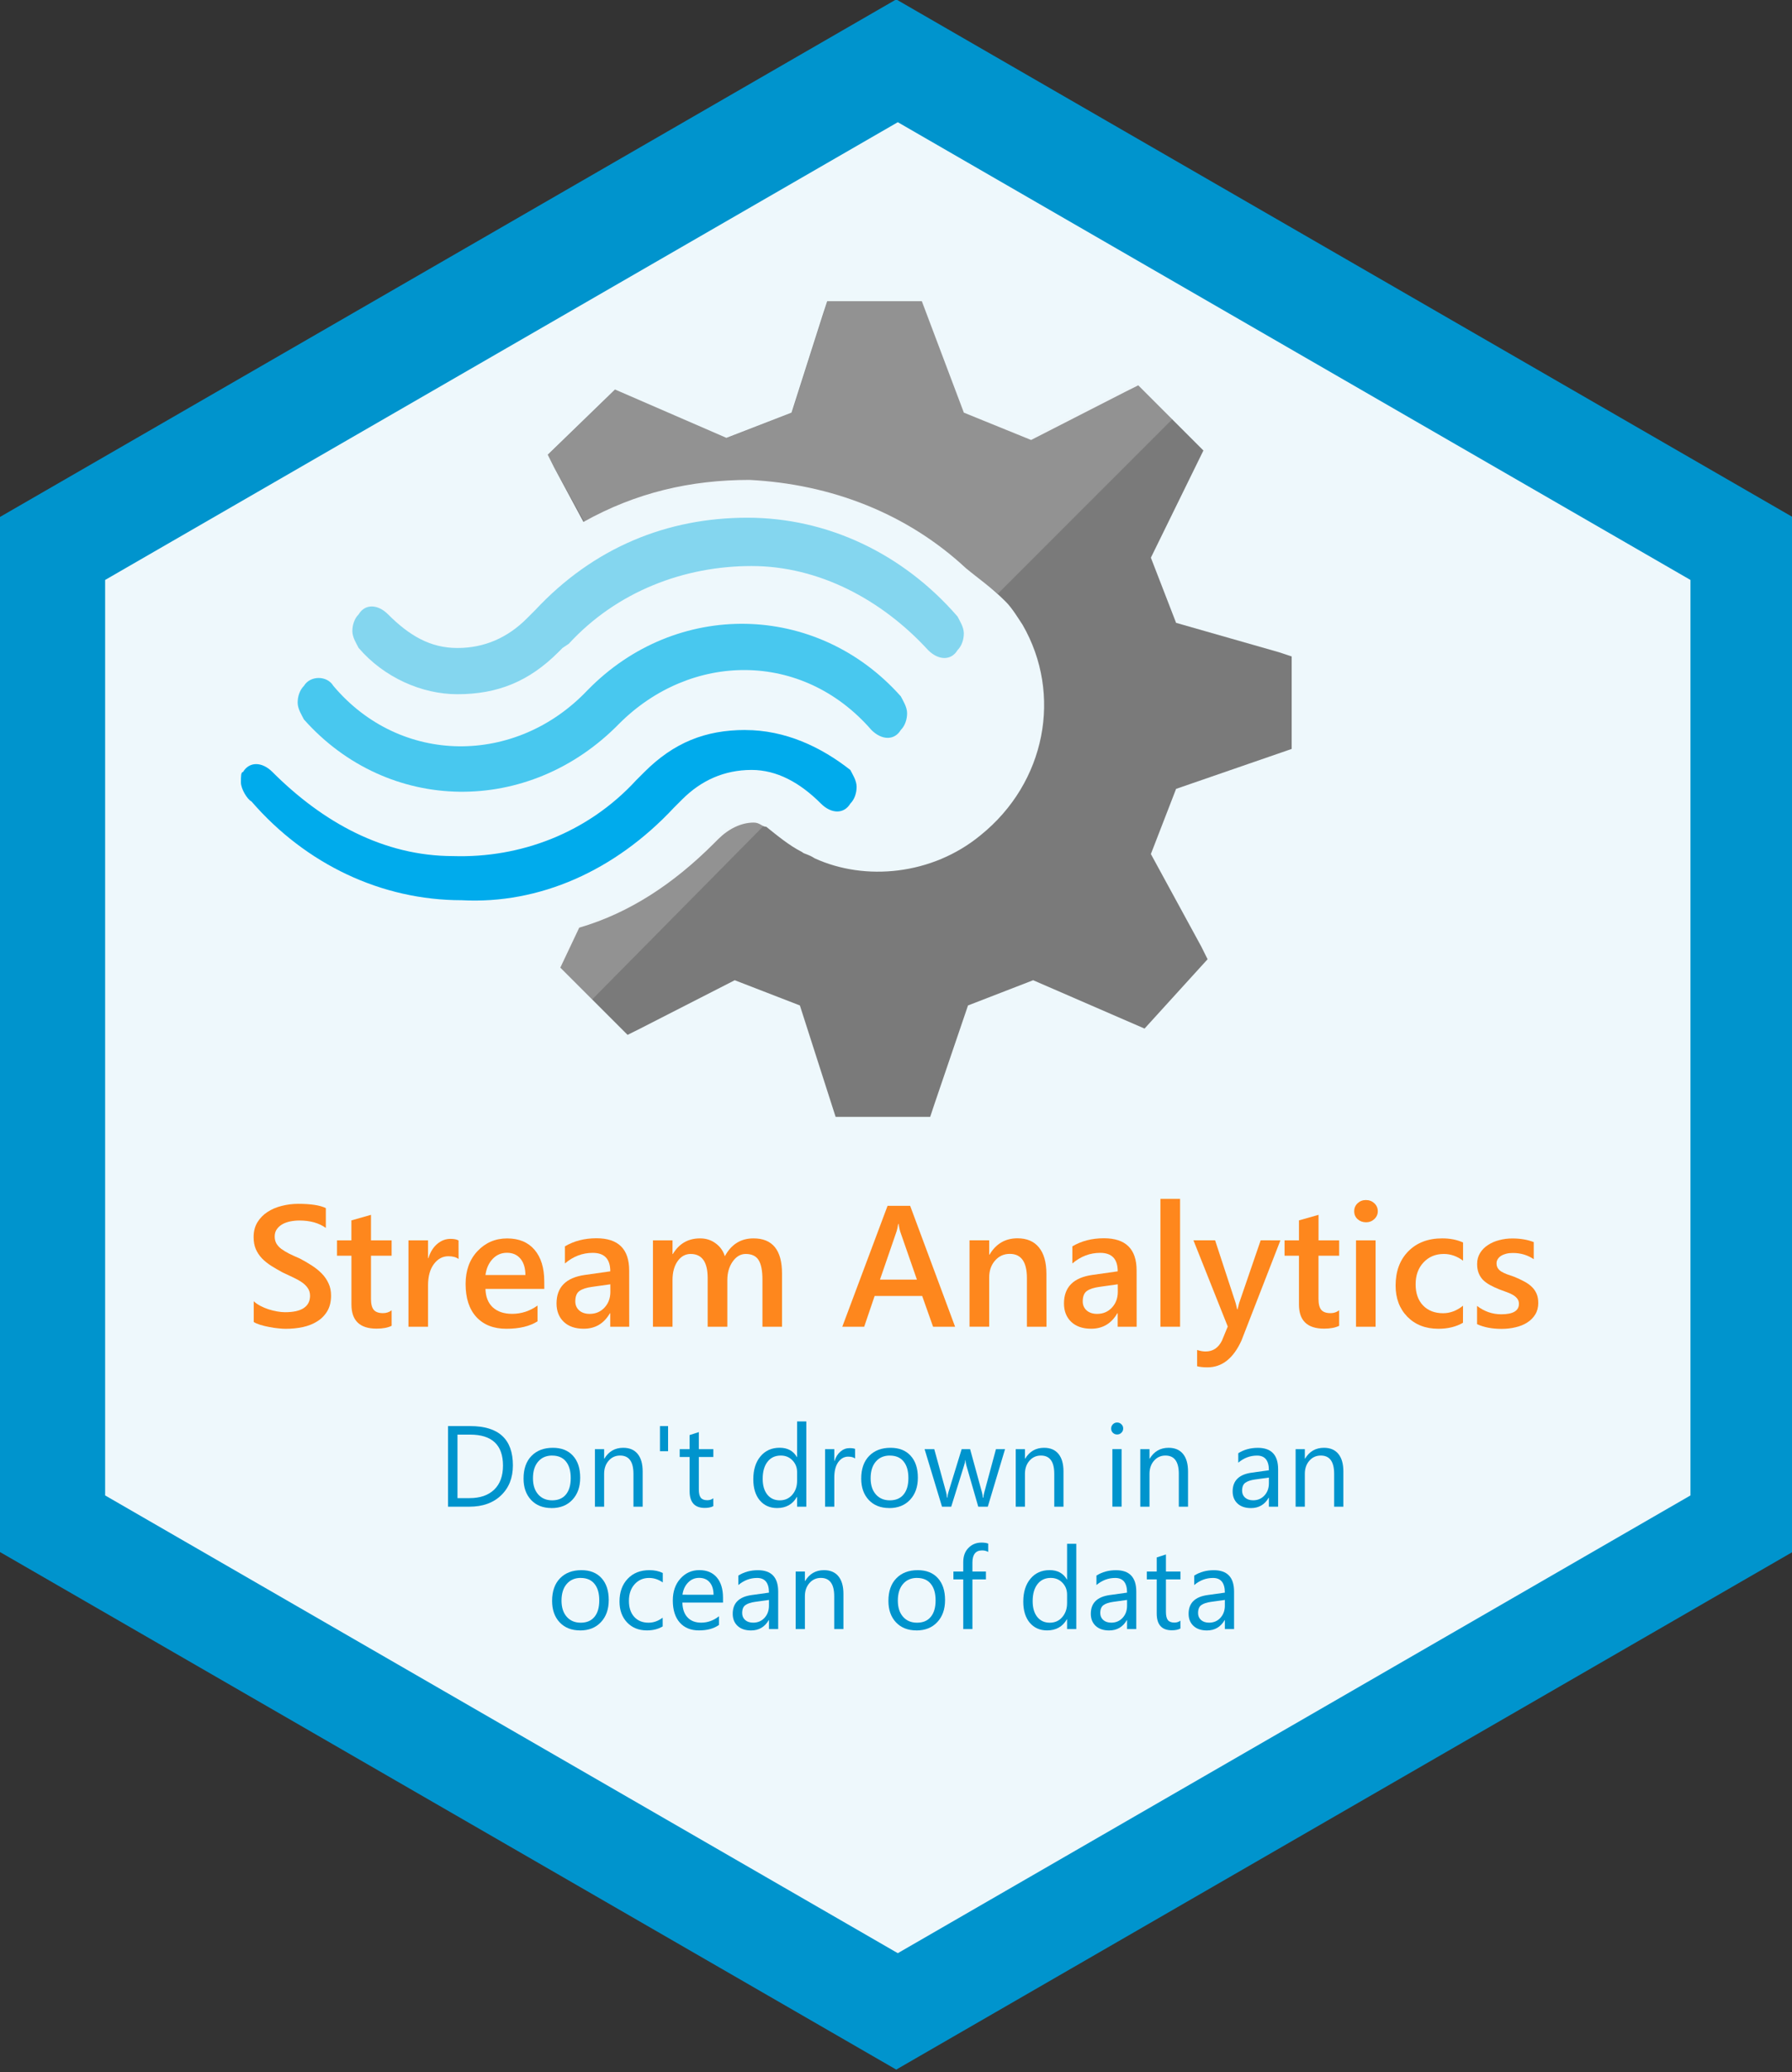 <?xml version="1.0" encoding="UTF-8" standalone="no"?>
<!-- Created with Inkscape (http://www.inkscape.org/) -->

<svg
   xmlns:dc="http://purl.org/dc/elements/1.1/"
   xmlns:cc="http://creativecommons.org/ns#"
   xmlns:rdf="http://www.w3.org/1999/02/22-rdf-syntax-ns#"
   xmlns:svg="http://www.w3.org/2000/svg"
   xmlns="http://www.w3.org/2000/svg"
   xmlns:sodipodi="http://sodipodi.sourceforge.net/DTD/sodipodi-0.dtd"
   xmlns:inkscape="http://www.inkscape.org/namespaces/inkscape"
   width="1.73in"
   height="2in"
   viewBox="0 0 43.942 50.8"
   version="1.1"
   id="svg8"
   inkscape:version="0.92.3 (2405546, 2018-03-11)"
   sodipodi:docname="Azure Stream Analytics.svg">
  <rect x="0" y="0" width="43.942" height="50.8" fill="#333333" stroke="none"/>
  <defs
     id="defs2" />
  <sodipodi:namedview
     id="base"
     pagecolor="#ffffff"
     bordercolor="#666666"
     borderopacity="1.0"
     inkscape:pageopacity="0.0"
     inkscape:pageshadow="2"
     inkscape:zoom="2"
     inkscape:cx="-13.325491"
     inkscape:cy="81.73661"
     inkscape:document-units="mm"
     inkscape:current-layer="layer1"
     showgrid="false"
     units="in"
     inkscape:window-width="3000"
     inkscape:window-height="1875"
     inkscape:window-x="-13"
     inkscape:window-y="2147"
     inkscape:window-maximized="1" />
  <g
     inkscape:label="Layer 1"
     inkscape:groupmode="layer"
     id="layer1"
     transform="translate(0,-246.2)">
    <path
       sodipodi:type="star"
       style="fill:#0094cd;fill-opacity:1;stroke-width:0.208"
       id="path821"
       sodipodi:sides="6"
       sodipodi:cx="97.673737"
       sodipodi:cy="184.21606"
       sodipodi:r1="112.78392"
       sodipodi:r2="97.673744"
       sodipodi:arg1="0.52359878"
       sodipodi:arg2="1.0471976"
       inkscape:flatsided="true"
       inkscape:rounded="0"
       inkscape:randomized="0"
       d="M 195.347,240.608 97.674,297 -3.7838365e-6,240.608 -3.2873954e-6,127.824 97.674,71.432 195.347,127.824 Z"
       transform="matrix(0.225,0,0,0.225,8.5114655e-7,230.113)"
       inkscape:label="Border Hex" />
    <path
       sodipodi:type="star"
       style="fill:#ffffff;fill-opacity:0.933;stroke-width:0.208"
       id="path821-6"
       sodipodi:sides="6"
       sodipodi:cx="97.673737"
       sodipodi:cy="184.21606"
       sodipodi:r1="112.78392"
       sodipodi:r2="97.673744"
       sodipodi:arg1="0.52359878"
       sodipodi:arg2="1.0471976"
       inkscape:flatsided="true"
       inkscape:rounded="0"
       inkscape:randomized="0"
       d="M 195.347,240.608 97.674,297 -3.7838365e-6,240.608 -3.2873954e-6,127.824 97.674,71.432 195.347,127.824 Z"
       transform="matrix(0.199,0,0,0.199,2.578,234.981)"
       inkscape:label="Inner Hex" />
    <g
       id="g4590"
       inkscape:label="Stream Analytics Icon"
       transform="matrix(0.886,0,0,0.886,2.137,27.632)">
      <path
         id="path2"
         d="m 29.44,270.322 0.698,-1.803 3.199,-1.105 v -2.559 l -0.349,-0.116 -2.85,-0.814 -0.698,-1.803 1.454,-2.966 v 0 l -1.803,-1.803 -0.349,0.174 -2.617,1.338 -1.861,-0.756 -1.163,-3.083 H 20.483 l -0.116,0.349 -0.872,2.734 -1.803,0.698 -3.083,-1.338 -1.861,1.803 0.174,0.349 0.814,1.512 c 1.454,-0.814 2.966,-1.163 4.595,-1.163 2.268,0.116 4.362,0.931 5.991,2.443 0.349,0.291 0.698,0.523 1.105,0.931 0.174,0.174 0.349,0.465 0.465,0.64 1.105,1.919 0.64,4.362 -1.163,5.816 -1.338,1.105 -3.199,1.28 -4.595,0.64 -0.174,-0.116 -0.291,-0.116 -0.349,-0.174 v 0 0 c -0.349,-0.174 -0.698,-0.465 -0.989,-0.698 -0.116,0 -0.174,-0.116 -0.349,-0.116 -0.349,0 -0.698,0.174 -0.989,0.465 l -0.116,0.116 v 0 c -1.105,1.105 -2.327,1.919 -3.723,2.327 l -0.523,1.105 1.745,1.745 0.116,0.116 0.349,-0.174 2.617,-1.338 1.803,0.698 0.989,3.083 h 2.617 l 0.116,-0.349 0.931,-2.734 1.803,-0.698 3.083,1.338 1.745,-1.919 -0.174,-0.349 z"
         inkscape:connector-curvature="0"
         style="fill:#7a7a7a;stroke-width:0.582" />
      <path
         id="path4"
         d="m 13.852,265.785 v 0 0 c -1.978,2.094 -5.177,2.094 -7.038,-0.116 -0.174,-0.291 -0.64,-0.291 -0.814,0 -0.116,0.116 -0.174,0.291 -0.174,0.465 0,0.174 0.116,0.349 0.174,0.465 2.327,2.617 6.224,2.676 8.725,0.116 v 0 0 c 1.978,-1.978 5.06,-2.036 6.98,0.174 0.291,0.291 0.64,0.291 0.814,0 0.116,-0.116 0.174,-0.291 0.174,-0.465 0,-0.174 -0.116,-0.349 -0.174,-0.465 -2.327,-2.617 -6.224,-2.676 -8.666,-0.174 z"
         inkscape:connector-curvature="0"
         style="fill:#48c8ef;stroke-width:0.582" />
      <path
         id="path6"
         d="m 18.214,266.89 c -1.105,0 -1.978,0.349 -2.792,1.163 l -0.116,0.116 -0.116,0.116 c -1.338,1.454 -3.199,2.152 -5.06,2.094 -1.919,0 -3.606,-0.931 -5.002,-2.327 -0.291,-0.291 -0.64,-0.291 -0.814,0 -0.058,0 -0.058,0.116 -0.058,0.291 0,0.174 0.174,0.465 0.291,0.523 1.512,1.745 3.606,2.734 5.816,2.734 2.152,0.116 4.246,-0.814 5.875,-2.559 l 0.116,-0.116 0.116,-0.116 c 0.523,-0.523 1.163,-0.814 1.919,-0.814 0.698,0 1.338,0.349 1.919,0.931 0.291,0.291 0.64,0.291 0.814,0 0.116,-0.116 0.174,-0.291 0.174,-0.465 0,-0.174 -0.116,-0.349 -0.174,-0.465 -0.814,-0.64 -1.803,-1.105 -2.908,-1.105 z"
         inkscape:connector-curvature="0"
         style="fill:#00abec;stroke-width:0.582" />
      <path
         id="path8"
         d="m 13.329,264.505 c 1.338,-1.454 3.199,-2.152 5.06,-2.152 1.861,0 3.606,0.931 4.886,2.327 0.291,0.291 0.64,0.291 0.814,0 0.116,-0.116 0.174,-0.291 0.174,-0.465 0,-0.174 -0.116,-0.349 -0.174,-0.465 -1.512,-1.745 -3.606,-2.734 -5.816,-2.734 -2.21,0 -4.246,0.814 -5.875,2.559 l -0.116,0.116 -0.116,0.116 c -0.523,0.523 -1.163,0.814 -1.919,0.814 -0.756,0 -1.338,-0.349 -1.919,-0.931 -0.291,-0.291 -0.64,-0.291 -0.814,0 -0.116,0.116 -0.174,0.291 -0.174,0.465 0,0.174 0.116,0.349 0.174,0.465 0.698,0.814 1.745,1.28 2.734,1.28 1.105,0 1.978,-0.349 2.792,-1.163 l 0.116,-0.116 z"
         inkscape:connector-curvature="0"
         style="fill:#84d6ef;stroke-width:0.582" />
      <g
         transform="matrix(0.582,0,0,0.582,4.255,251.709)"
         id="g14"
         enable-background="new    "
         style="opacity:0.2">
        <path
           id="path10"
           d="m 24.9,30.6 c -0.2,0 -0.3,-0.2 -0.6,-0.2 -0.6,0 -1.2,0.3 -1.7,0.8 l -0.2,0.2 c -1.9,1.9 -4,3.3 -6.4,4 l -0.9,1.9 1.6,1.6 8.2,-8.3 c 0,0 0,0 0,0 z"
           inkscape:connector-curvature="0"
           style="fill:#f1f1f1" />
        <path
           id="path12"
           d="m 16.4,16.3 c 2.5,-1.4 5.1,-2 7.9,-2 3.9,0.2 7.5,1.6 10.3,4.2 0.5,0.4 0.9,0.7 1.4,1.1 L 44.3,11.3 42.6,9.6 42,9.9 37.5,12.2 34.4,11 32.4,5.7 h -4.5 l -0.2,0.6 -1.5,4.7 -3.1,1.2 -5.3,-2.3 -3.2,3.1 0.3,0.6 z"
           inkscape:connector-curvature="0"
           style="fill:#f1f1f1" />
      </g>
    </g>
    <g
       aria-label="Stream Analytics"
       style="font-style:normal;font-variant:normal;font-weight:normal;font-stretch:normal;font-size:4.233px;line-height:1.25;font-family:'Segoe UI';-inkscape-font-specification:'Segoe UI';letter-spacing:0px;word-spacing:0px;fill:#ff800f;fill-opacity:0.941;stroke:none;stroke-width:0.265"
       id="text4568"
       inkscape:label="Stream Analytics Words">
      <path
         d="m 6.222,278.608 v -0.506 q 0.068,0.062 0.161,0.112 0.095,0.05 0.201,0.085 0.105,0.033 0.211,0.052 0.105,0.019 0.194,0.019 0.31,0 0.461,-0.103 0.153,-0.103 0.153,-0.3 0,-0.105 -0.052,-0.182 -0.05,-0.079 -0.141,-0.143 -0.091,-0.064 -0.215,-0.122 -0.122,-0.06 -0.263,-0.124 -0.151,-0.081 -0.281,-0.163 -0.13,-0.083 -0.227,-0.182 -0.095,-0.101 -0.151,-0.227 -0.054,-0.126 -0.054,-0.296 0,-0.209 0.093,-0.362 0.095,-0.155 0.248,-0.254 0.155,-0.101 0.351,-0.149 0.196,-0.05 0.401,-0.05 0.465,0 0.678,0.105 v 0.486 q -0.252,-0.182 -0.649,-0.182 -0.11,0 -0.219,0.021 -0.107,0.021 -0.194,0.068 -0.085,0.048 -0.138,0.122 -0.054,0.074 -0.054,0.18 0,0.099 0.041,0.172 0.041,0.072 0.12,0.132 0.081,0.06 0.194,0.118 0.116,0.056 0.267,0.122 0.155,0.081 0.291,0.17 0.138,0.089 0.242,0.196 0.105,0.107 0.165,0.24 0.062,0.13 0.062,0.298 0,0.225 -0.091,0.38 -0.091,0.155 -0.246,0.252 -0.153,0.097 -0.353,0.141 -0.201,0.043 -0.424,0.043 -0.074,0 -0.184,-0.012 -0.107,-0.01 -0.221,-0.033 -0.114,-0.021 -0.215,-0.052 -0.101,-0.031 -0.163,-0.07 z"
         style="font-style:normal;font-variant:normal;font-weight:600;font-stretch:normal;font-family:'Segoe UI';-inkscape-font-specification:'Segoe UI Semi-Bold';fill:#ff800f;fill-opacity:0.941;stroke-width:0.265"
         id="path4614"
         inkscape:connector-curvature="0" />
      <path
         d="m 9.604,278.703 q -0.141,0.07 -0.37,0.07 -0.616,0 -0.616,-0.591 V 276.985 H 8.264 v -0.376 h 0.353 v -0.49 l 0.48,-0.136 v 0.626 h 0.506 v 0.376 h -0.506 v 1.058 q 0,0.188 0.068,0.269 0.068,0.081 0.227,0.081 0.122,0 0.211,-0.07 z"
         style="font-style:normal;font-variant:normal;font-weight:600;font-stretch:normal;font-family:'Segoe UI';-inkscape-font-specification:'Segoe UI Semi-Bold';fill:#ff800f;fill-opacity:0.941;stroke-width:0.265"
         id="path4616"
         inkscape:connector-curvature="0" />
      <path
         d="m 11.245,277.066 q -0.087,-0.068 -0.25,-0.068 -0.213,0 -0.356,0.192 -0.143,0.192 -0.143,0.523 v 1.013 h -0.48 v -2.117 h 0.48 v 0.436 h 0.008 q 0.07,-0.223 0.215,-0.347 0.147,-0.126 0.327,-0.126 0.13,0 0.198,0.039 z"
         style="font-style:normal;font-variant:normal;font-weight:600;font-stretch:normal;font-family:'Segoe UI';-inkscape-font-specification:'Segoe UI Semi-Bold';fill:#ff800f;fill-opacity:0.941;stroke-width:0.265"
         id="path4618"
         inkscape:connector-curvature="0" />
      <path
         d="m 13.347,277.798 h -1.443 q 0.008,0.294 0.18,0.453 0.174,0.159 0.475,0.159 0.339,0 0.622,-0.203 v 0.387 q -0.289,0.182 -0.765,0.182 -0.467,0 -0.734,-0.287 -0.265,-0.289 -0.265,-0.812 0,-0.494 0.291,-0.804 0.294,-0.312 0.728,-0.312 0.434,0 0.672,0.279 0.238,0.279 0.238,0.775 z m -0.463,-0.339 q -0.002,-0.258 -0.122,-0.401 -0.12,-0.145 -0.331,-0.145 -0.207,0 -0.351,0.151 -0.143,0.151 -0.176,0.395 z"
         style="font-style:normal;font-variant:normal;font-weight:600;font-stretch:normal;font-family:'Segoe UI';-inkscape-font-specification:'Segoe UI Semi-Bold';fill:#ff800f;fill-opacity:0.941;stroke-width:0.265"
         id="path4620"
         inkscape:connector-curvature="0" />
      <path
         d="m 15.429,278.726 h -0.465 v -0.331 h -0.008 q -0.219,0.38 -0.643,0.38 -0.312,0 -0.49,-0.17 -0.176,-0.17 -0.176,-0.449 0,-0.599 0.69,-0.699 l 0.628,-0.089 q 0,-0.453 -0.43,-0.453 -0.378,0 -0.682,0.26 v -0.42 q 0.335,-0.198 0.773,-0.198 0.802,0 0.802,0.79 z m -0.463,-1.04 -0.444,0.062 q -0.207,0.027 -0.312,0.101 -0.103,0.072 -0.103,0.256 0,0.134 0.095,0.221 0.097,0.085 0.258,0.085 0.219,0 0.362,-0.153 0.145,-0.155 0.145,-0.389 z"
         style="font-style:normal;font-variant:normal;font-weight:600;font-stretch:normal;font-family:'Segoe UI';-inkscape-font-specification:'Segoe UI Semi-Bold';fill:#ff800f;fill-opacity:0.941;stroke-width:0.265"
         id="path4622"
         inkscape:connector-curvature="0" />
      <path
         d="m 19.176,278.726 h -0.48 v -1.153 q 0,-0.333 -0.095,-0.482 -0.093,-0.149 -0.316,-0.149 -0.188,0 -0.32,0.188 -0.13,0.188 -0.13,0.451 v 1.145 h -0.482 v -1.193 q 0,-0.591 -0.418,-0.591 -0.194,0 -0.32,0.178 -0.124,0.178 -0.124,0.461 v 1.145 h -0.48 v -2.117 h 0.48 v 0.335 h 0.008 q 0.229,-0.384 0.668,-0.384 0.219,0 0.382,0.122 0.165,0.12 0.225,0.316 0.236,-0.438 0.703,-0.438 0.699,0 0.699,0.862 z"
         style="font-style:normal;font-variant:normal;font-weight:600;font-stretch:normal;font-family:'Segoe UI';-inkscape-font-specification:'Segoe UI Semi-Bold';fill:#ff800f;fill-opacity:0.941;stroke-width:0.265"
         id="path4624"
         inkscape:connector-curvature="0" />
      <path
         d="m 23.42,278.726 h -0.54 l -0.267,-0.754 h -1.166 l -0.256,0.754 h -0.537 l 1.11,-2.964 h 0.554 z m -0.936,-1.155 -0.411,-1.182 q -0.019,-0.058 -0.039,-0.186 h -0.008 q -0.019,0.118 -0.041,0.186 l -0.407,1.182 z"
         style="font-style:normal;font-variant:normal;font-weight:600;font-stretch:normal;font-family:'Segoe UI';-inkscape-font-specification:'Segoe UI Semi-Bold';fill:#ff800f;fill-opacity:0.941;stroke-width:0.265"
         id="path4626"
         inkscape:connector-curvature="0" />
      <path
         d="M 25.661,278.726 H 25.181 v -1.193 q 0,-0.593 -0.42,-0.593 -0.219,0 -0.362,0.165 -0.143,0.163 -0.143,0.413 v 1.207 h -0.482 v -2.117 h 0.482 v 0.351 h 0.008 q 0.238,-0.401 0.686,-0.401 0.345,0 0.527,0.225 0.182,0.223 0.182,0.647 z"
         style="font-style:normal;font-variant:normal;font-weight:600;font-stretch:normal;font-family:'Segoe UI';-inkscape-font-specification:'Segoe UI Semi-Bold';fill:#ff800f;fill-opacity:0.941;stroke-width:0.265"
         id="path4628"
         inkscape:connector-curvature="0" />
      <path
         d="m 27.872,278.726 h -0.465 v -0.331 h -0.008 q -0.219,0.38 -0.643,0.38 -0.312,0 -0.49,-0.17 -0.176,-0.17 -0.176,-0.449 0,-0.599 0.69,-0.699 l 0.628,-0.089 q 0,-0.453 -0.43,-0.453 -0.378,0 -0.682,0.26 v -0.42 q 0.335,-0.198 0.773,-0.198 0.802,0 0.802,0.79 z m -0.463,-1.04 -0.444,0.062 q -0.207,0.027 -0.312,0.101 -0.103,0.072 -0.103,0.256 0,0.134 0.095,0.221 0.097,0.085 0.258,0.085 0.219,0 0.362,-0.153 0.145,-0.155 0.145,-0.389 z"
         style="font-style:normal;font-variant:normal;font-weight:600;font-stretch:normal;font-family:'Segoe UI';-inkscape-font-specification:'Segoe UI Semi-Bold';fill:#ff800f;fill-opacity:0.941;stroke-width:0.265"
         id="path4630"
         inkscape:connector-curvature="0" />
      <path
         d="m 28.937,278.726 h -0.482 v -3.134 h 0.482 z"
         style="font-style:normal;font-variant:normal;font-weight:600;font-stretch:normal;font-family:'Segoe UI';-inkscape-font-specification:'Segoe UI Semi-Bold';fill:#ff800f;fill-opacity:0.941;stroke-width:0.265"
         id="path4632"
         inkscape:connector-curvature="0" />
      <path
         d="m 31.397,276.609 -0.955,2.456 q -0.298,0.657 -0.835,0.657 -0.151,0 -0.252,-0.027 v -0.399 q 0.114,0.037 0.207,0.037 0.269,0 0.401,-0.265 l 0.143,-0.347 -0.841,-2.113 h 0.531 l 0.504,1.538 q 0.008,0.029 0.037,0.153 h 0.01 q 0.01,-0.048 0.037,-0.149 l 0.529,-1.542 z"
         style="font-style:normal;font-variant:normal;font-weight:600;font-stretch:normal;font-family:'Segoe UI';-inkscape-font-specification:'Segoe UI Semi-Bold';fill:#ff800f;fill-opacity:0.941;stroke-width:0.265"
         id="path4634"
         inkscape:connector-curvature="0" />
      <path
         d="m 32.838,278.703 q -0.141,0.07 -0.37,0.07 -0.616,0 -0.616,-0.591 v -1.197 h -0.353 v -0.376 h 0.353 v -0.49 l 0.48,-0.136 v 0.626 h 0.506 v 0.376 H 32.331 v 1.058 q 0,0.188 0.068,0.269 0.068,0.081 0.227,0.081 0.122,0 0.211,-0.07 z"
         style="font-style:normal;font-variant:normal;font-weight:600;font-stretch:normal;font-family:'Segoe UI';-inkscape-font-specification:'Segoe UI Semi-Bold';fill:#ff800f;fill-opacity:0.941;stroke-width:0.265"
         id="path4636"
         inkscape:connector-curvature="0" />
      <path
         d="m 33.493,276.165 q -0.118,0 -0.203,-0.076 -0.083,-0.076 -0.083,-0.194 0,-0.118 0.083,-0.196 0.085,-0.079 0.203,-0.079 0.122,0 0.207,0.079 0.085,0.079 0.085,0.196 0,0.112 -0.085,0.192 -0.085,0.079 -0.207,0.079 z m 0.238,2.561 h -0.48 v -2.117 h 0.48 z"
         style="font-style:normal;font-variant:normal;font-weight:600;font-stretch:normal;font-family:'Segoe UI';-inkscape-font-specification:'Segoe UI Semi-Bold';fill:#ff800f;fill-opacity:0.941;stroke-width:0.265"
         id="path4638"
         inkscape:connector-curvature="0" />
      <path
         d="m 35.874,278.629 q -0.254,0.147 -0.602,0.147 -0.471,0 -0.761,-0.294 -0.289,-0.296 -0.289,-0.765 0,-0.523 0.31,-0.839 0.312,-0.318 0.833,-0.318 0.289,0 0.511,0.101 v 0.446 q -0.221,-0.165 -0.471,-0.165 -0.304,0 -0.498,0.207 -0.194,0.205 -0.194,0.537 0,0.329 0.182,0.519 0.184,0.19 0.492,0.19 0.258,0 0.488,-0.184 z"
         style="font-style:normal;font-variant:normal;font-weight:600;font-stretch:normal;font-family:'Segoe UI';-inkscape-font-specification:'Segoe UI Semi-Bold';fill:#ff800f;fill-opacity:0.941;stroke-width:0.265"
         id="path4640"
         inkscape:connector-curvature="0" />
      <path
         d="m 36.219,278.66 v -0.444 q 0.269,0.205 0.593,0.205 0.434,0 0.434,-0.256 0,-0.072 -0.037,-0.122 -0.037,-0.052 -0.101,-0.091 -0.062,-0.039 -0.149,-0.07 -0.085,-0.031 -0.19,-0.07 -0.13,-0.052 -0.236,-0.11 -0.103,-0.058 -0.174,-0.13 -0.068,-0.074 -0.103,-0.167 -0.035,-0.093 -0.035,-0.217 0,-0.153 0.072,-0.269 0.072,-0.118 0.194,-0.196 0.122,-0.081 0.277,-0.12 0.155,-0.041 0.32,-0.041 0.294,0 0.525,0.089 v 0.42 q -0.223,-0.153 -0.513,-0.153 -0.091,0 -0.165,0.019 -0.072,0.019 -0.124,0.052 -0.052,0.033 -0.081,0.081 -0.029,0.045 -0.029,0.101 0,0.068 0.029,0.116 0.029,0.048 0.085,0.085 0.058,0.035 0.136,0.066 0.081,0.029 0.184,0.064 0.136,0.056 0.244,0.114 0.11,0.058 0.186,0.132 0.076,0.072 0.118,0.17 0.041,0.095 0.041,0.227 0,0.161 -0.074,0.281 -0.074,0.12 -0.198,0.198 -0.124,0.079 -0.287,0.116 -0.161,0.039 -0.341,0.039 -0.347,0 -0.602,-0.116 z"
         style="font-style:normal;font-variant:normal;font-weight:600;font-stretch:normal;font-family:'Segoe UI';-inkscape-font-specification:'Segoe UI Semi-Bold';fill:#ff800f;fill-opacity:0.941;stroke-width:0.265"
         id="path4642"
         inkscape:connector-curvature="0" />
    </g>
    <g
       aria-label="Don't drown in an
ocean of data"
       style="font-style:normal;font-variant:normal;font-weight:normal;font-stretch:normal;font-size:2.822px;line-height:3px;font-family:'Segoe UI';-inkscape-font-specification:'Segoe UI';letter-spacing:0px;word-spacing:0px;fill:#0094cd;fill-opacity:1;stroke:none;stroke-width:0.265"
       id="text4594"
       inkscape:label="phrase">
      <path
         d="m 10.986,283.138 v -1.976 h 0.546 q 1.045,0 1.045,0.963 0,0.458 -0.291,0.736 -0.289,0.277 -0.776,0.277 z m 0.232,-1.767 v 1.557 h 0.295 q 0.389,0 0.605,-0.208 0.216,-0.208 0.216,-0.59 0,-0.759 -0.808,-0.759 z"
         style="font-size:2.822px;line-height:3px;text-align:center;text-anchor:middle;fill:#0094cd;fill-opacity:1;stroke-width:0.265"
         id="path4645"
         inkscape:connector-curvature="0" />
      <path
         d="m 13.524,283.171 q -0.313,0 -0.5,-0.197 -0.186,-0.198 -0.186,-0.525 0,-0.356 0.194,-0.555 0.194,-0.2 0.525,-0.2 0.316,0 0.492,0.194 0.178,0.194 0.178,0.539 0,0.338 -0.192,0.542 -0.19,0.203 -0.511,0.203 z m 0.017,-1.287 q -0.218,0 -0.345,0.149 -0.127,0.147 -0.127,0.408 0,0.251 0.128,0.396 0.128,0.145 0.343,0.145 0.219,0 0.336,-0.142 0.119,-0.142 0.119,-0.404 0,-0.265 -0.119,-0.408 -0.117,-0.143 -0.336,-0.143 z"
         style="font-size:2.822px;line-height:3px;text-align:center;text-anchor:middle;fill:#0094cd;fill-opacity:1;stroke-width:0.265"
         id="path4647"
         inkscape:connector-curvature="0" />
      <path
         d="m 15.759,283.138 h -0.226 v -0.805 q 0,-0.449 -0.328,-0.449 -0.169,0 -0.281,0.128 -0.11,0.127 -0.11,0.321 v 0.805 H 14.588 v -1.411 h 0.226 v 0.234 h 0.005 q 0.16,-0.267 0.463,-0.267 0.232,0 0.354,0.15 0.123,0.149 0.123,0.431 z"
         style="font-size:2.822px;line-height:3px;text-align:center;text-anchor:middle;fill:#0094cd;fill-opacity:1;stroke-width:0.265"
         id="path4649"
         inkscape:connector-curvature="0" />
      <path
         d="m 16.382,281.162 v 0.616 H 16.183 v -0.616 z"
         style="font-size:2.822px;line-height:3px;text-align:center;text-anchor:middle;fill:#0094cd;fill-opacity:1;stroke-width:0.265"
         id="path4651"
         inkscape:connector-curvature="0" />
      <path
         d="m 17.492,283.124 q -0.08,0.044 -0.211,0.044 -0.371,0 -0.371,-0.413 v -0.835 h -0.243 v -0.193 h 0.243 v -0.345 l 0.226,-0.073 v 0.418 h 0.356 v 0.193 h -0.356 v 0.795 q 0,0.142 0.048,0.203 0.048,0.061 0.16,0.061 0.085,0 0.147,-0.047 z"
         style="font-size:2.822px;line-height:3px;text-align:center;text-anchor:middle;fill:#0094cd;fill-opacity:1;stroke-width:0.265"
         id="path4653"
         inkscape:connector-curvature="0" />
      <path
         d="m 19.772,283.138 h -0.226 v -0.24 h -0.005 q -0.157,0.273 -0.485,0.273 -0.266,0 -0.426,-0.189 -0.158,-0.19 -0.158,-0.517 0,-0.35 0.176,-0.561 0.176,-0.211 0.47,-0.211 0.291,0 0.423,0.229 h 0.005 v -0.874 h 0.226 z m -0.226,-0.638 v -0.208 q 0,-0.171 -0.113,-0.289 -0.113,-0.119 -0.287,-0.119 -0.207,0 -0.325,0.152 -0.119,0.152 -0.119,0.419 0,0.244 0.113,0.386 0.114,0.141 0.306,0.141 0.189,0 0.306,-0.136 0.119,-0.136 0.119,-0.345 z"
         style="font-size:2.822px;line-height:3px;text-align:center;text-anchor:middle;fill:#0094cd;fill-opacity:1;stroke-width:0.265"
         id="path4655"
         inkscape:connector-curvature="0" />
      <path
         d="m 20.968,281.956 q -0.059,-0.045 -0.171,-0.045 -0.145,0 -0.243,0.136 -0.096,0.136 -0.096,0.372 v 0.719 h -0.226 v -1.411 h 0.226 v 0.291 h 0.005 q 0.048,-0.149 0.147,-0.232 0.099,-0.084 0.222,-0.084 0.088,0 0.135,0.019 z"
         style="font-size:2.822px;line-height:3px;text-align:center;text-anchor:middle;fill:#0094cd;fill-opacity:1;stroke-width:0.265"
         id="path4657"
         inkscape:connector-curvature="0" />
      <path
         d="m 21.804,283.171 q -0.313,0 -0.5,-0.197 -0.186,-0.198 -0.186,-0.525 0,-0.356 0.194,-0.555 0.194,-0.2 0.525,-0.2 0.316,0 0.492,0.194 0.178,0.194 0.178,0.539 0,0.338 -0.192,0.542 -0.19,0.203 -0.511,0.203 z m 0.017,-1.287 q -0.218,0 -0.345,0.149 -0.127,0.147 -0.127,0.408 0,0.251 0.128,0.396 0.128,0.145 0.343,0.145 0.219,0 0.336,-0.142 0.119,-0.142 0.119,-0.404 0,-0.265 -0.119,-0.408 -0.117,-0.143 -0.336,-0.143 z"
         style="font-size:2.822px;line-height:3px;text-align:center;text-anchor:middle;fill:#0094cd;fill-opacity:1;stroke-width:0.265"
         id="path4659"
         inkscape:connector-curvature="0" />
      <path
         d="m 24.645,281.727 -0.423,1.411 h -0.234 l -0.291,-1.01 q -0.017,-0.058 -0.022,-0.131 h -0.005 q -0.004,0.05 -0.029,0.128 l -0.316,1.013 h -0.226 l -0.427,-1.411 h 0.237 l 0.292,1.061 q 0.014,0.048 0.019,0.127 h 0.011 q 0.004,-0.061 0.025,-0.13 l 0.325,-1.058 h 0.207 l 0.292,1.064 q 0.014,0.051 0.021,0.127 h 0.011 q 0.003,-0.054 0.023,-0.127 l 0.287,-1.064 z"
         style="font-size:2.822px;line-height:3px;text-align:center;text-anchor:middle;fill:#0094cd;fill-opacity:1;stroke-width:0.265"
         id="path4661"
         inkscape:connector-curvature="0" />
      <path
         d="m 26.078,283.138 h -0.226 v -0.805 q 0,-0.449 -0.328,-0.449 -0.169,0 -0.281,0.128 -0.11,0.127 -0.11,0.321 v 0.805 H 24.907 v -1.411 h 0.226 v 0.234 h 0.005 q 0.16,-0.267 0.463,-0.267 0.232,0 0.354,0.15 0.123,0.149 0.123,0.431 z"
         style="font-size:2.822px;line-height:3px;text-align:center;text-anchor:middle;fill:#0094cd;fill-opacity:1;stroke-width:0.265"
         id="path4663"
         inkscape:connector-curvature="0" />
      <path
         d="m 27.393,281.368 q -0.061,0 -0.103,-0.041 -0.043,-0.041 -0.043,-0.105 0,-0.063 0.043,-0.105 0.043,-0.043 0.103,-0.043 0.062,0 0.105,0.043 0.044,0.041 0.044,0.105 0,0.061 -0.044,0.103 -0.043,0.043 -0.105,0.043 z m 0.11,1.769 h -0.226 v -1.411 h 0.226 z"
         style="font-size:2.822px;line-height:3px;text-align:center;text-anchor:middle;fill:#0094cd;fill-opacity:1;stroke-width:0.265"
         id="path4665"
         inkscape:connector-curvature="0" />
      <path
         d="m 29.132,283.138 h -0.226 v -0.805 q 0,-0.449 -0.328,-0.449 -0.169,0 -0.281,0.128 -0.11,0.127 -0.11,0.321 v 0.805 h -0.226 v -1.411 h 0.226 v 0.234 h 0.005 q 0.16,-0.267 0.463,-0.267 0.232,0 0.354,0.15 0.123,0.149 0.123,0.431 z"
         style="font-size:2.822px;line-height:3px;text-align:center;text-anchor:middle;fill:#0094cd;fill-opacity:1;stroke-width:0.265"
         id="path4667"
         inkscape:connector-curvature="0" />
      <path
         d="m 31.341,283.138 h -0.226 v -0.22 h -0.005 q -0.147,0.254 -0.434,0.254 -0.211,0 -0.331,-0.112 -0.119,-0.112 -0.119,-0.296 0,-0.395 0.466,-0.46 l 0.423,-0.059 q 0,-0.36 -0.291,-0.36 -0.255,0 -0.46,0.174 v -0.232 q 0.208,-0.132 0.48,-0.132 0.497,0 0.497,0.526 z m -0.226,-0.714 -0.34,0.047 q -0.157,0.022 -0.237,0.079 -0.08,0.055 -0.08,0.197 0,0.103 0.073,0.169 0.074,0.065 0.197,0.065 0.168,0 0.277,-0.117 0.11,-0.119 0.11,-0.299 z"
         style="font-size:2.822px;line-height:3px;text-align:center;text-anchor:middle;fill:#0094cd;fill-opacity:1;stroke-width:0.265"
         id="path4669"
         inkscape:connector-curvature="0" />
      <path
         d="m 32.941,283.138 h -0.226 v -0.805 q 0,-0.449 -0.328,-0.449 -0.169,0 -0.281,0.128 -0.11,0.127 -0.11,0.321 v 0.805 H 31.77 v -1.411 h 0.226 v 0.234 h 0.005 q 0.16,-0.267 0.463,-0.267 0.232,0 0.354,0.15 0.123,0.149 0.123,0.431 z"
         style="font-size:2.822px;line-height:3px;text-align:center;text-anchor:middle;fill:#0094cd;fill-opacity:1;stroke-width:0.265"
         id="path4671"
         inkscape:connector-curvature="0" />
      <path
         d="m 14.224,286.171 q -0.313,0 -0.5,-0.197 -0.186,-0.198 -0.186,-0.525 0,-0.356 0.194,-0.555 0.194,-0.2 0.525,-0.2 0.316,0 0.492,0.194 0.178,0.194 0.178,0.539 0,0.338 -0.192,0.542 -0.19,0.203 -0.511,0.203 z m 0.017,-1.287 q -0.218,0 -0.345,0.149 -0.127,0.147 -0.127,0.408 0,0.251 0.128,0.396 0.128,0.145 0.343,0.145 0.219,0 0.336,-0.142 0.119,-0.142 0.119,-0.404 0,-0.265 -0.119,-0.408 -0.117,-0.143 -0.336,-0.143 z"
         style="font-size:2.822px;line-height:3px;text-align:center;text-anchor:middle;fill:#0094cd;fill-opacity:1;stroke-width:0.265"
         id="path4673"
         inkscape:connector-curvature="0" />
      <path
         d="m 16.25,286.073 q -0.163,0.098 -0.386,0.098 -0.302,0 -0.488,-0.196 -0.185,-0.197 -0.185,-0.51 0,-0.349 0.2,-0.559 0.2,-0.212 0.533,-0.212 0.186,0 0.328,0.069 v 0.232 q -0.157,-0.11 -0.336,-0.11 -0.216,0 -0.356,0.156 -0.138,0.154 -0.138,0.407 0,0.248 0.13,0.391 0.131,0.143 0.35,0.143 0.185,0 0.347,-0.123 z"
         style="font-size:2.822px;line-height:3px;text-align:center;text-anchor:middle;fill:#0094cd;fill-opacity:1;stroke-width:0.265"
         id="path4675"
         inkscape:connector-curvature="0" />
      <path
         d="m 17.729,285.489 h -0.996 q 0.005,0.236 0.127,0.364 0.121,0.128 0.333,0.128 0.238,0 0.438,-0.157 v 0.212 q -0.186,0.135 -0.492,0.135 -0.299,0 -0.47,-0.192 -0.171,-0.193 -0.171,-0.542 0,-0.329 0.186,-0.536 0.187,-0.208 0.464,-0.208 0.277,0 0.429,0.179 0.152,0.179 0.152,0.497 z m -0.232,-0.192 q -0.001,-0.196 -0.095,-0.305 -0.092,-0.109 -0.258,-0.109 -0.16,0 -0.271,0.114 -0.112,0.114 -0.138,0.299 z"
         style="font-size:2.822px;line-height:3px;text-align:center;text-anchor:middle;fill:#0094cd;fill-opacity:1;stroke-width:0.265"
         id="path4677"
         inkscape:connector-curvature="0" />
      <path
         d="m 19.082,286.138 h -0.226 v -0.22 h -0.005 q -0.147,0.254 -0.434,0.254 -0.211,0 -0.331,-0.112 -0.119,-0.112 -0.119,-0.296 0,-0.396 0.466,-0.46 l 0.423,-0.059 q 0,-0.36 -0.291,-0.36 -0.255,0 -0.46,0.174 v -0.232 q 0.208,-0.132 0.48,-0.132 0.497,0 0.497,0.526 z m -0.226,-0.714 -0.34,0.047 q -0.157,0.022 -0.237,0.079 -0.08,0.055 -0.08,0.197 0,0.103 0.073,0.169 0.074,0.065 0.197,0.065 0.168,0 0.277,-0.117 0.11,-0.119 0.11,-0.299 z"
         style="font-size:2.822px;line-height:3px;text-align:center;text-anchor:middle;fill:#0094cd;fill-opacity:1;stroke-width:0.265"
         id="path4679"
         inkscape:connector-curvature="0" />
      <path
         d="m 20.682,286.138 h -0.226 v -0.805 q 0,-0.449 -0.328,-0.449 -0.169,0 -0.281,0.128 -0.11,0.127 -0.11,0.321 v 0.805 h -0.226 v -1.411 h 0.226 v 0.234 h 0.005 q 0.16,-0.267 0.463,-0.267 0.232,0 0.354,0.15 0.123,0.149 0.123,0.431 z"
         style="font-size:2.822px;line-height:3px;text-align:center;text-anchor:middle;fill:#0094cd;fill-opacity:1;stroke-width:0.265"
         id="path4681"
         inkscape:connector-curvature="0" />
      <path
         d="m 22.471,286.171 q -0.313,0 -0.5,-0.197 -0.186,-0.198 -0.186,-0.525 0,-0.356 0.194,-0.555 0.194,-0.2 0.525,-0.2 0.316,0 0.492,0.194 0.178,0.194 0.178,0.539 0,0.338 -0.192,0.542 -0.19,0.203 -0.511,0.203 z m 0.017,-1.287 q -0.218,0 -0.345,0.149 -0.127,0.147 -0.127,0.408 0,0.251 0.128,0.396 0.128,0.145 0.343,0.145 0.219,0 0.336,-0.142 0.119,-0.142 0.119,-0.404 0,-0.265 -0.119,-0.408 -0.117,-0.143 -0.336,-0.143 z"
         style="font-size:2.822px;line-height:3px;text-align:center;text-anchor:middle;fill:#0094cd;fill-opacity:1;stroke-width:0.265"
         id="path4683"
         inkscape:connector-curvature="0" />
      <path
         d="m 24.232,284.247 q -0.066,-0.037 -0.15,-0.037 -0.237,0 -0.237,0.299 v 0.218 h 0.331 v 0.193 h -0.331 v 1.218 h -0.225 v -1.218 h -0.241 v -0.193 h 0.241 v -0.229 q 0,-0.222 0.128,-0.35 0.128,-0.13 0.32,-0.13 0.103,0 0.164,0.025 z"
         style="font-size:2.822px;line-height:3px;text-align:center;text-anchor:middle;fill:#0094cd;fill-opacity:1;stroke-width:0.265"
         id="path4685"
         inkscape:connector-curvature="0" />
      <path
         d="m 26.392,286.138 h -0.226 v -0.24 h -0.005 q -0.157,0.273 -0.485,0.273 -0.266,0 -0.426,-0.189 -0.158,-0.19 -0.158,-0.517 0,-0.35 0.176,-0.561 0.176,-0.211 0.47,-0.211 0.291,0 0.423,0.229 h 0.005 v -0.874 h 0.226 z m -0.226,-0.638 v -0.208 q 0,-0.171 -0.113,-0.289 -0.113,-0.119 -0.287,-0.119 -0.207,0 -0.325,0.152 -0.119,0.152 -0.119,0.419 0,0.244 0.113,0.386 0.114,0.141 0.306,0.141 0.189,0 0.306,-0.136 0.119,-0.136 0.119,-0.345 z"
         style="font-size:2.822px;line-height:3px;text-align:center;text-anchor:middle;fill:#0094cd;fill-opacity:1;stroke-width:0.265"
         id="path4687"
         inkscape:connector-curvature="0" />
      <path
         d="m 27.863,286.138 h -0.226 v -0.22 h -0.005 q -0.147,0.254 -0.434,0.254 -0.211,0 -0.331,-0.112 -0.119,-0.112 -0.119,-0.296 0,-0.396 0.466,-0.46 l 0.423,-0.059 q 0,-0.36 -0.291,-0.36 -0.255,0 -0.46,0.174 v -0.232 q 0.208,-0.132 0.48,-0.132 0.497,0 0.497,0.526 z m -0.226,-0.714 -0.34,0.047 q -0.157,0.022 -0.237,0.079 -0.08,0.055 -0.08,0.197 0,0.103 0.073,0.169 0.074,0.065 0.197,0.065 0.168,0 0.277,-0.117 0.11,-0.119 0.11,-0.299 z"
         style="font-size:2.822px;line-height:3px;text-align:center;text-anchor:middle;fill:#0094cd;fill-opacity:1;stroke-width:0.265"
         id="path4689"
         inkscape:connector-curvature="0" />
      <path
         d="m 28.946,286.124 q -0.08,0.044 -0.211,0.044 -0.371,0 -0.371,-0.413 v -0.835 h -0.243 v -0.193 h 0.243 v -0.345 l 0.226,-0.073 v 0.418 h 0.356 v 0.193 h -0.356 v 0.795 q 0,0.142 0.048,0.203 0.048,0.061 0.16,0.061 0.085,0 0.147,-0.047 z"
         style="font-size:2.822px;line-height:3px;text-align:center;text-anchor:middle;fill:#0094cd;fill-opacity:1;stroke-width:0.265"
         id="path4691"
         inkscape:connector-curvature="0" />
      <path
         d="M 30.261,286.138 H 30.035 v -0.22 h -0.005 q -0.147,0.254 -0.434,0.254 -0.211,0 -0.331,-0.112 -0.119,-0.112 -0.119,-0.296 0,-0.396 0.466,-0.46 l 0.423,-0.059 q 0,-0.36 -0.291,-0.36 -0.255,0 -0.46,0.174 v -0.232 q 0.208,-0.132 0.48,-0.132 0.497,0 0.497,0.526 z m -0.226,-0.714 -0.34,0.047 q -0.157,0.022 -0.237,0.079 -0.08,0.055 -0.08,0.197 0,0.103 0.073,0.169 0.074,0.065 0.197,0.065 0.168,0 0.277,-0.117 0.11,-0.119 0.11,-0.299 z"
         style="font-size:2.822px;line-height:3px;text-align:center;text-anchor:middle;fill:#0094cd;fill-opacity:1;stroke-width:0.265"
         id="path4693"
         inkscape:connector-curvature="0" />
    </g>
  </g>
</svg>
